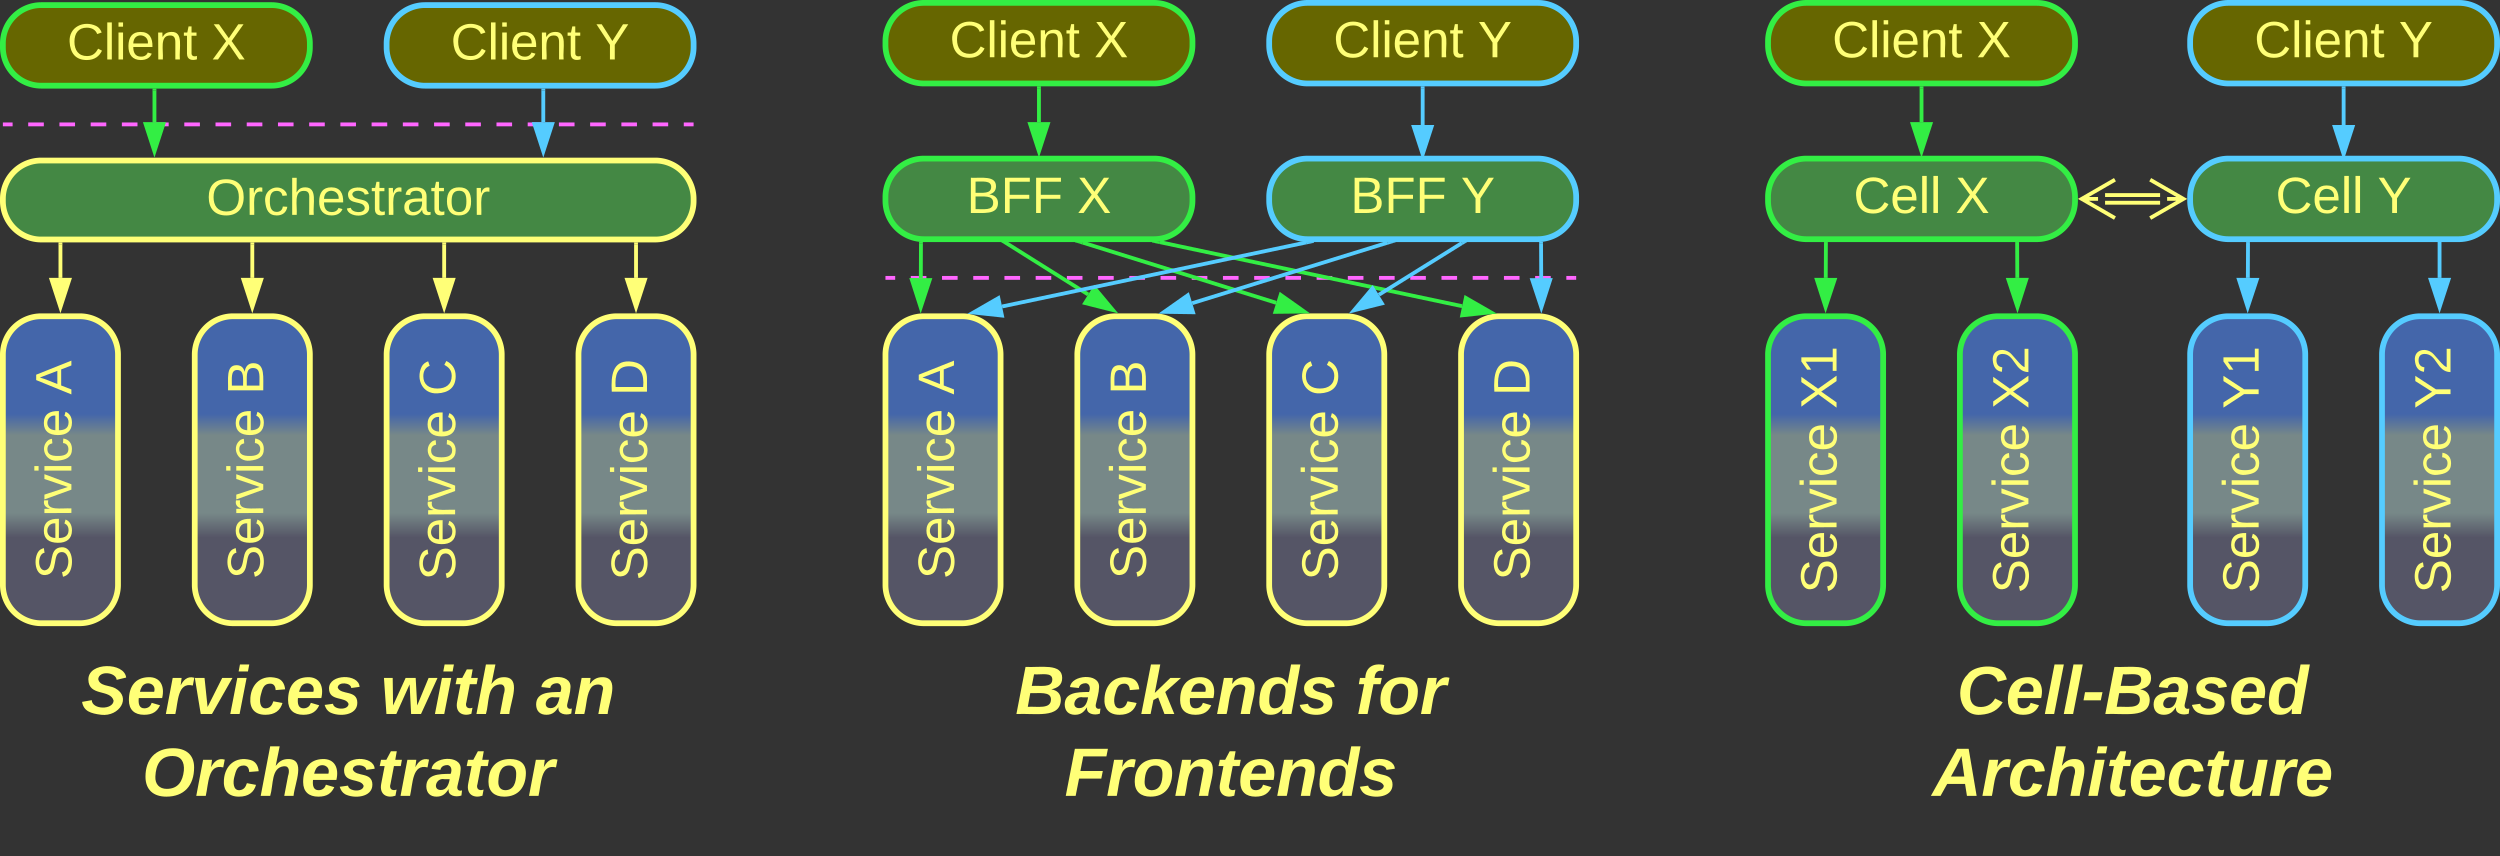 <svg xmlns="http://www.w3.org/2000/svg" xmlns:xlink="http://www.w3.org/1999/xlink" xmlns:lucid="lucid" width="1303" height="446.33"><rect width="100%" height="100%" fill="#333333" stroke="none"/><g transform="translate(-318.5 -475.167)" lucid:page-tab-id="0_0"><path d="M320 806a6 6 0 0 1 6-6h348a6 6 0 0 1 6 6v108a6 6 0 0 1-6 6H326a6 6 0 0 1-6-6z" stroke="#ff7" stroke-opacity="0" stroke-width="3" fill="#788" fill-opacity="0"/><use xlink:href="#a" transform="matrix(1,0,0,1,325,805) translate(35.889 42.319)"/><use xlink:href="#b" transform="matrix(1,0,0,1,325,805) translate(191.938 42.319)"/><use xlink:href="#c" transform="matrix(1,0,0,1,325,805) translate(272.728 42.319)"/><use xlink:href="#d" transform="matrix(1,0,0,1,325,805) translate(67.543 84.986)"/><path d="M320 660a20 20 0 0 1 20-20h20a20 20 0 0 1 20 20v120a20 20 0 0 1-20 20h-20a20 20 0 0 1-20-20z" stroke="#ff7" stroke-width="3" fill="url(#e)"/><use xlink:href="#f" transform="matrix(-1.8369701987210297e-16,-1,1,-1.8369701987210297e-16,325,795) translate(18.037 30.708)"/><use xlink:href="#g" transform="matrix(-1.8369701987210297e-16,-1,1,-1.8369701987210297e-16,325,795) translate(114.185 30.708)"/><path d="M420 660a20 20 0 0 1 20-20h20a20 20 0 0 1 20 20v120a20 20 0 0 1-20 20h-20a20 20 0 0 1-20-20z" stroke="#ff7" stroke-width="3" fill="url(#h)"/><use xlink:href="#f" transform="matrix(-1.8369701987210297e-16,-1,1,-1.8369701987210297e-16,425,795) translate(18.037 30.708)"/><use xlink:href="#i" transform="matrix(-1.8369701987210297e-16,-1,1,-1.8369701987210297e-16,425,795) translate(114.185 30.708)"/><path d="M620 660a20 20 0 0 1 20-20h20a20 20 0 0 1 20 20v120a20 20 0 0 1-20 20h-20a20 20 0 0 1-20-20z" stroke="#ff7" stroke-width="3" fill="url(#j)"/><use xlink:href="#f" transform="matrix(-1.8369701987210297e-16,-1,1,-1.8369701987210297e-16,625,795) translate(17.333 30.708)"/><use xlink:href="#k" transform="matrix(-1.8369701987210297e-16,-1,1,-1.8369701987210297e-16,625,795) translate(113.481 30.708)"/><path d="M320 578.83a20 20 0 0 1 20-20h320a20 20 0 0 1 20 20V580a20 20 0 0 1-20 20H340a20 20 0 0 1-20-20z" stroke="#ff7" stroke-width="3" fill="#484"/><use xlink:href="#l" transform="matrix(1,0,0,1,325,563.833) translate(101.042 23.333)"/><path d="M781 620h4.07m8.13 0h8.14m8.14 0h8.13m8.15 0h8.14m8.12 0h8.14m8.13 0h8.13m8.14 0h8.13m8.14 0h8.14m8.13 0h8.15m8.14 0h8.12m8.14 0h8.13m8.13 0h8.14m8.13 0h8.14m8.14 0h8.13m8.15 0h8.14m8.12 0h8.14m8.13 0h8.13m8.14 0h8.13m8.14 0h8.14m8.13 0h8.15m8.14 0h8.12m8.14 0h8.13m8.13 0h4.07M781.03 620H780M1138.97 620h1.03" stroke="#f6f" stroke-width="2" fill="none"/><path d="M780 577.83a20 20 0 0 1 20-20h120a20 20 0 0 1 20 20v2a20 20 0 0 1-20 20H800a20 20 0 0 1-20-20z" stroke="#3e4" stroke-width="3" fill="#484"/><use xlink:href="#m" transform="matrix(1,0,0,1,785,562.833) translate(37.301 23.333)"/><use xlink:href="#n" transform="matrix(1,0,0,1,785,562.833) translate(94.931 23.333)"/><path d="M980 577.83a20 20 0 0 1 20-20h120a20 20 0 0 1 20 20v2a20 20 0 0 1-20 20h-120a20 20 0 0 1-20-20z" stroke="#5cf" stroke-width="3" fill="#484"/><use xlink:href="#m" transform="matrix(1,0,0,1,985,562.833) translate(37.301 23.333)"/><use xlink:href="#o" transform="matrix(1,0,0,1,985,562.833) translate(94.931 23.333)"/><path d="M860 521.17v17.66" stroke="#3e4" stroke-width="2" fill="none"/><path d="M860.98 521.2H859v-1.03H861z" stroke="#3e4" stroke-width=".05" fill="#3e4"/><path d="M860 554.1l-4.63-14.27h9.26z" stroke="#3e4" stroke-width="2" fill="#3e4"/><path d="M1060 521.17v19.16" stroke="#5cf" stroke-width="2" fill="none"/><path d="M1060.97 521.2h-1.94v-1.03h1.94z" stroke="#5cf" stroke-width=".05" fill="#5cf"/><path d="M1060 555.6l-4.63-14.27h9.27z" stroke="#5cf" stroke-width="2" fill="#5cf"/><path d="M520 660a20 20 0 0 1 20-20h20a20 20 0 0 1 20 20v120a20 20 0 0 1-20 20h-20a20 20 0 0 1-20-20z" stroke="#ff7" stroke-width="3" fill="url(#p)"/><use xlink:href="#f" transform="matrix(-1.8369701987210297e-16,-1,1,-1.8369701987210297e-16,525,795) translate(17.333 30.708)"/><use xlink:href="#q" transform="matrix(-1.8369701987210297e-16,-1,1,-1.8369701987210297e-16,525,795) translate(113.481 30.708)"/><path d="M780 660a20 20 0 0 1 20-20h20a20 20 0 0 1 20 20v120a20 20 0 0 1-20 20h-20a20 20 0 0 1-20-20z" stroke="#ff7" stroke-width="3" fill="url(#r)"/><use xlink:href="#f" transform="matrix(-1.8369701987210297e-16,-1,1,-1.8369701987210297e-16,785,795) translate(18.037 30.708)"/><use xlink:href="#g" transform="matrix(-1.8369701987210297e-16,-1,1,-1.8369701987210297e-16,785,795) translate(114.185 30.708)"/><path d="M880 660a20 20 0 0 1 20-20h20a20 20 0 0 1 20 20v120a20 20 0 0 1-20 20h-20a20 20 0 0 1-20-20z" stroke="#ff7" stroke-width="3" fill="url(#s)"/><use xlink:href="#f" transform="matrix(-1.8369701987210297e-16,-1,1,-1.8369701987210297e-16,885,795) translate(18.037 30.708)"/><use xlink:href="#i" transform="matrix(-1.8369701987210297e-16,-1,1,-1.8369701987210297e-16,885,795) translate(114.185 30.708)"/><path d="M1080 660a20 20 0 0 1 20-20h20a20 20 0 0 1 20 20v120a20 20 0 0 1-20 20h-20a20 20 0 0 1-20-20z" stroke="#ff7" stroke-width="3" fill="url(#t)"/><use xlink:href="#f" transform="matrix(-1.8369701987210297e-16,-1,1,-1.8369701987210297e-16,1085,795) translate(17.333 30.708)"/><use xlink:href="#k" transform="matrix(-1.8369701987210297e-16,-1,1,-1.8369701987210297e-16,1085,795) translate(113.481 30.708)"/><path d="M980 660a20 20 0 0 1 20-20h20a20 20 0 0 1 20 20v120a20 20 0 0 1-20 20h-20a20 20 0 0 1-20-20z" stroke="#ff7" stroke-width="3" fill="url(#u)"/><use xlink:href="#f" transform="matrix(-1.8369701987210297e-16,-1,1,-1.8369701987210297e-16,985,795) translate(17.333 30.708)"/><use xlink:href="#q" transform="matrix(-1.8369701987210297e-16,-1,1,-1.8369701987210297e-16,985,795) translate(113.481 30.708)"/><path d="M320 497.83a20 20 0 0 1 20-20h120a20 20 0 0 1 20 20v2a20 20 0 0 1-20 20H340a20 20 0 0 1-20-20z" stroke="#3e4" stroke-width="3" fill="#660"/><use xlink:href="#v" transform="matrix(1,0,0,1,325,482.833) translate(28.449 23.333)"/><use xlink:href="#n" transform="matrix(1,0,0,1,325,482.833) translate(103.783 23.333)"/><path d="M520 497.83a20 20 0 0 1 20-20h120a20 20 0 0 1 20 20v2a20 20 0 0 1-20 20H540a20 20 0 0 1-20-20z" stroke="#5cf" stroke-width="3" fill="#660"/><use xlink:href="#v" transform="matrix(1,0,0,1,525,482.833) translate(28.449 23.333)"/><use xlink:href="#o" transform="matrix(1,0,0,1,525,482.833) translate(103.783 23.333)"/><path d="M321 540h4.07m8.13 0h8.14m8.14 0h8.13m8.15 0h8.14m8.12 0h8.14m8.13 0h8.13m8.14 0h8.13m8.14 0h8.14m8.13 0h8.15m8.14 0h8.12m8.14 0h8.13m8.13 0h8.14m8.14 0h8.14m8.14 0h8.13m8.15 0h8.14m8.12 0h8.14m8.13 0h8.13m8.14 0h8.13m8.14 0h8.14m8.13 0h8.15m8.14 0h8.12m8.14 0h8.13m8.13 0H679M321.03 540H320M678.97 540H680" stroke="#f6f" stroke-width="2" fill="none"/><path d="M399 522.33v16.5" stroke="#3e4" stroke-width="2" fill="none"/><path d="M399.98 522.36h-1.95v-1.03h1.95z" stroke="#3e4" stroke-width=".05" fill="#3e4"/><path d="M399 554.1l-4.63-14.27h9.27z" stroke="#3e4" stroke-width="2" fill="#3e4"/><path d="M601.66 522.33v16.5" stroke="#5cf" stroke-width="2" fill="none"/><path d="M602.64 522.36h-1.95v-1.03h1.94z" stroke="#5cf" stroke-width=".05" fill="#5cf"/><path d="M601.67 554.1l-4.64-14.27h9.27z" stroke="#5cf" stroke-width="2" fill="#5cf"/><path d="M350 602.5V620" stroke="#ff7" stroke-width="2" fill="none"/><path d="M350.98 602.53h-1.96v-1.03h1.96z" stroke="#ff7" stroke-width=".05" fill="#ff7"/><path d="M350 635.26L345.37 621h9.26z" stroke="#ff7" stroke-width="2" fill="#ff7"/><path d="M450 602.5V620" stroke="#ff7" stroke-width="2" fill="none"/><path d="M450.98 602.53h-1.96v-1.03h1.96z" stroke="#ff7" stroke-width=".05" fill="#ff7"/><path d="M450 635.26L445.37 621h9.26z" stroke="#ff7" stroke-width="2" fill="#ff7"/><path d="M550 602.5V620" stroke="#ff7" stroke-width="2" fill="none"/><path d="M550.98 602.53H549v-1.03H551z" stroke="#ff7" stroke-width=".05" fill="#ff7"/><path d="M550 635.26L545.37 621h9.26z" stroke="#ff7" stroke-width="2" fill="#ff7"/><path d="M650 602.5V620" stroke="#ff7" stroke-width="2" fill="none"/><path d="M650.98 602.53h-1.95v-1.03h1.95z" stroke="#ff7" stroke-width=".05" fill="#ff7"/><path d="M650 635.26L645.37 621h9.27z" stroke="#ff7" stroke-width="2" fill="#ff7"/><path d="M780 496.67a20 20 0 0 1 20-20h120a20 20 0 0 1 20 20v2a20 20 0 0 1-20 20H800a20 20 0 0 1-20-20z" stroke="#3e4" stroke-width="3" fill="#660"/><use xlink:href="#v" transform="matrix(1,0,0,1,785,481.667) translate(28.449 23.333)"/><use xlink:href="#n" transform="matrix(1,0,0,1,785,481.667) translate(103.783 23.333)"/><path d="M980 496.67a20 20 0 0 1 20-20h120a20 20 0 0 1 20 20v2a20 20 0 0 1-20 20h-120a20 20 0 0 1-20-20z" stroke="#5cf" stroke-width="3" fill="#660"/><use xlink:href="#v" transform="matrix(1,0,0,1,985,481.667) translate(28.449 23.333)"/><use xlink:href="#o" transform="matrix(1,0,0,1,985,481.667) translate(103.783 23.333)"/><path d="M798.5 602.22l-.07 17.9" stroke="#3e4" stroke-width="2" fill="none"/><path d="M799.5 601.3l-.02.95h-1.95v-1.1z" stroke="#3e4" stroke-width=".05" fill="#3e4"/><path d="M798.37 635.4l-4.58-14.3 9.26.04z" stroke="#3e4" stroke-width="2" fill="#3e4"/><path d="M923.05 601.38l157.52 33.38" stroke="#3e4" stroke-width="2" fill="none"/><path d="M922.87 602.34l-3.93-.83.03-.17h1.1l3.07-.24z" stroke="#3e4" stroke-width=".05" fill="#3e4"/><path d="M1095.5 637.93l-14.9 1.58 1.9-9.06z" stroke="#3e4" stroke-width="2" fill="#3e4"/><path d="M840.85 600.53l44.8 28.13M840.87 600.54L840 600" stroke="#3e4" stroke-width="2" fill="none"/><path d="M898.6 636.78l-14.55-3.66 4.92-7.85z" stroke="#3e4" stroke-width="2" fill="#3e4"/><path d="M882.88 601.63L983.68 633" stroke="#3e4" stroke-width="2" fill="none"/><path d="M882.62 602.57l-3.85-1.2v-.04H883z" stroke="#3e4" stroke-width=".05" fill="#3e4"/><path d="M998.24 637.54l-15 .18 2.76-8.85z" stroke="#3e4" stroke-width="2" fill="#3e4"/><path d="M1121.7 602.2l.08 17.94" stroke="#5cf" stroke-width="2" fill="none"/><path d="M1122.68 602.23h-1.95v-.95l1.95-.15z" stroke="#5cf" stroke-width=".05" fill="#5cf"/><path d="M1121.84 635.4l-4.7-14.24 9.28-.04z" stroke="#5cf" stroke-width="2" fill="#5cf"/><path d="M1080.4 601.86l-43.25 26.96" stroke="#5cf" stroke-width="2" fill="none"/><path d="M1080.9 602.7l-.85-1.37h3.06z" stroke="#5cf" stroke-width=".05" fill="#5cf"/><path d="M1024.2 636.9l9.64-11.48 4.9 7.87z" stroke="#5cf" stroke-width="2" fill="#5cf"/><path d="M1041.77 601.63l-101.9 31.56" stroke="#5cf" stroke-width="2" fill="none"/><path d="M1045.88 601.38l-3.85 1.2-.38-1.25h4.2z" stroke="#5cf" stroke-width=".05" fill="#5cf"/><path d="M925.3 637.7l12.26-8.64 2.74 8.86z" stroke="#5cf" stroke-width="2" fill="#5cf"/><path d="M999.22 601.54L840.77 634.9" stroke="#5cf" stroke-width="2" fill="none"/><path d="M999.94 601.33h3.32l.08.34-3.94.83-.26-1.23z" stroke="#5cf" stroke-width=".05" fill="#5cf"/><path d="M825.83 638.04l13-7.48 1.9 9.08z" stroke="#5cf" stroke-width="2" fill="#5cf"/><path d="M1240 577.83a20 20 0 0 1 20-20h120a20 20 0 0 1 20 20v2a20 20 0 0 1-20 20h-120a20 20 0 0 1-20-20z" stroke="#3e4" stroke-width="3" fill="#484"/><use xlink:href="#w" transform="matrix(1,0,0,1,1245,562.833) translate(39.561 23.333)"/><use xlink:href="#n" transform="matrix(1,0,0,1,1245,562.833) translate(92.672 23.333)"/><path d="M1460 577.83a20 20 0 0 1 20-20h120a20 20 0 0 1 20 20v2a20 20 0 0 1-20 20h-120a20 20 0 0 1-20-20z" stroke="#5cf" stroke-width="3" fill="#484"/><use xlink:href="#w" transform="matrix(1,0,0,1,1465,562.833) translate(39.561 23.333)"/><use xlink:href="#o" transform="matrix(1,0,0,1,1465,562.833) translate(92.672 23.333)"/><path d="M1320 521.17v17.66" stroke="#3e4" stroke-width="2" fill="none"/><path d="M1320.97 521.2h-1.94v-1.03h1.94z" stroke="#3e4" stroke-width=".05" fill="#3e4"/><path d="M1320 554.1l-4.63-14.27h9.27z" stroke="#3e4" stroke-width="2" fill="#3e4"/><path d="M1540 521.17v19.16" stroke="#5cf" stroke-width="2" fill="none"/><path d="M1540.97 521.2h-1.94v-1.03h1.94z" stroke="#5cf" stroke-width=".05" fill="#5cf"/><path d="M1540 555.6l-4.63-14.27h9.27z" stroke="#5cf" stroke-width="2" fill="#5cf"/><path d="M1240 660a20 20 0 0 1 20-20h20a20 20 0 0 1 20 20v120a20 20 0 0 1-20 20h-20a20 20 0 0 1-20-20z" stroke="#3e4" stroke-width="3" fill="url(#x)"/><use xlink:href="#f" transform="matrix(-1.8369701987210297e-16,-1,1,-1.8369701987210297e-16,1245,795) translate(10.63 30.708)"/><use xlink:href="#y" transform="matrix(-1.8369701987210297e-16,-1,1,-1.8369701987210297e-16,1245,795) translate(106.778 30.708)"/><path d="M1340 660a20 20 0 0 1 20-20h20a20 20 0 0 1 20 20v120a20 20 0 0 1-20 20h-20a20 20 0 0 1-20-20z" stroke="#3e4" stroke-width="3" fill="url(#z)"/><use xlink:href="#f" transform="matrix(-1.8369701987210297e-16,-1,1,-1.8369701987210297e-16,1345,795) translate(10.63 30.708)"/><use xlink:href="#A" transform="matrix(-1.8369701987210297e-16,-1,1,-1.8369701987210297e-16,1345,795) translate(106.778 30.708)"/><path d="M1560 660a20 20 0 0 1 20-20h20a20 20 0 0 1 20 20v120a20 20 0 0 1-20 20h-20a20 20 0 0 1-20-20z" stroke="#5cf" stroke-width="3" fill="url(#B)"/><use xlink:href="#f" transform="matrix(-1.8369701987210297e-16,-1,1,-1.8369701987210297e-16,1565,795) translate(10.63 30.708)"/><use xlink:href="#C" transform="matrix(-1.8369701987210297e-16,-1,1,-1.8369701987210297e-16,1565,795) translate(106.778 30.708)"/><path d="M1460 660a20 20 0 0 1 20-20h20a20 20 0 0 1 20 20v120a20 20 0 0 1-20 20h-20a20 20 0 0 1-20-20z" stroke="#5cf" stroke-width="3" fill="url(#D)"/><use xlink:href="#f" transform="matrix(-1.8369701987210297e-16,-1,1,-1.8369701987210297e-16,1465,795) translate(10.63 30.708)"/><use xlink:href="#E" transform="matrix(-1.8369701987210297e-16,-1,1,-1.8369701987210297e-16,1465,795) translate(106.778 30.708)"/><path d="M1240 496.67a20 20 0 0 1 20-20h120a20 20 0 0 1 20 20v2a20 20 0 0 1-20 20h-120a20 20 0 0 1-20-20z" stroke="#3e4" stroke-width="3" fill="#660"/><use xlink:href="#v" transform="matrix(1,0,0,1,1245,481.667) translate(28.449 23.333)"/><use xlink:href="#n" transform="matrix(1,0,0,1,1245,481.667) translate(103.783 23.333)"/><path d="M1460 496.67a20 20 0 0 1 20-20h120a20 20 0 0 1 20 20v2a20 20 0 0 1-20 20h-120a20 20 0 0 1-20-20z" stroke="#5cf" stroke-width="3" fill="#660"/><g><use xlink:href="#v" transform="matrix(1,0,0,1,1465,481.667) translate(28.449 23.333)"/><use xlink:href="#o" transform="matrix(1,0,0,1,1465,481.667) translate(103.783 23.333)"/></g><path d="M1270.16 602.33l-.08 17.67" stroke="#3e4" stroke-width="2" fill="none"/><path d="M1271.14 602.36h-1.95v-1.03h1.94z" stroke="#3e4" stroke-width=".05" fill="#3e4"/><path d="M1270 635.26l-4.56-14.28 9.27.04z" stroke="#3e4" stroke-width="2" fill="#3e4"/><path d="M1369.84 602.33l.08 17.67" stroke="#3e4" stroke-width="2" fill="none"/><path d="M1370.8 602.36h-1.94v-1.03h1.95z" stroke="#3e4" stroke-width=".05" fill="#3e4"/><path d="M1370 635.26l-4.7-14.24 9.26-.04z" stroke="#3e4" stroke-width="2" fill="#3e4"/><path d="M1590 601v19M1590 601.03V600" stroke="#5cf" stroke-width="2" fill="none"/><path d="M1590 635.26l-4.63-14.26h9.27z" stroke="#5cf" stroke-width="2" fill="#5cf"/><path d="M1490.16 602.33l-.08 17.67" stroke="#5cf" stroke-width="2" fill="none"/><path d="M1491.14 602.36h-1.95v-1.03h1.94z" stroke="#5cf" stroke-width=".05" fill="#5cf"/><path d="M1490 635.26l-4.56-14.28 9.27.04z" stroke="#5cf" stroke-width="2" fill="#5cf"/><path d="M1415.66 576.83h28.68M1415.66 580.83h28.68M1420.82 588.83l-17.32-10 17.32-10m-17.32 10h8.5M1439.18 568.83l17.32 10-17.32 10m17.32-10h-8.5" stroke="#ff7" stroke-width="2" fill="none"/><path d="M780 806a6 6 0 0 1 6-6h348a6 6 0 0 1 6 6v108a6 6 0 0 1-6 6H786a6 6 0 0 1-6-6z" stroke="#ff7" stroke-opacity="0" stroke-width="3" fill="#788" fill-opacity="0"/><g><use xlink:href="#F" transform="matrix(1,0,0,1,785,805) translate(62.654 42.319)"/><use xlink:href="#G" transform="matrix(1,0,0,1,785,805) translate(240.136 42.319)"/><use xlink:href="#H" transform="matrix(1,0,0,1,785,805) translate(88.383 84.986)"/></g><path d="M1240 806a6 6 0 0 1 6-6h368a6 6 0 0 1 6 6v108a6 6 0 0 1-6 6h-368a6 6 0 0 1-6-6z" stroke="#ff7" stroke-opacity="0" stroke-width="3" fill="#788" fill-opacity="0"/><g><use xlink:href="#I" transform="matrix(1,0,0,1,1245,805) translate(93.346 42.319)"/><use xlink:href="#J" transform="matrix(1,0,0,1,1245,805) translate(80.556 84.986)"/></g><defs><path d="M178-136c88 48 22 151-73 140C49-3 12-15 4-64l51-9c1 50 111 53 115 3-16-63-132-20-133-112 0-93 190-91 199-10l-50 12c-4-41-93-50-97-4 7 38 59 32 89 48" id="K" fill="#ff7"/><path d="M114-194c63-2 87 48 72 110H63c-3 28 1 55 31 54 21-1 32-13 37-29l44 13C160-14 137 4 91 4 41 4 11-22 11-73c0-71 33-119 103-121zm30 77c14-47-50-61-67-22-3 6-6 13-8 22h75" id="L" fill="#ff7"/><path d="M84-151c13-25 34-51 72-40l-8 41C67-170 71-64 56 0H6l36-190h47" id="M" fill="#ff7"/><path d="M109 0H50L19-190h51L86-37l77-153h54" id="N" fill="#ff7"/><path d="M50-224l7-37h49l-7 37H50zM6 0l37-190h49L55 0H6" id="O" fill="#ff7"/><path d="M67-101c-8 29-7 73 27 71 23-2 32-16 39-37l48 9C170-19 141 4 91 4 36 4 7-28 12-86c6-75 61-124 140-103 26 7 40 29 43 59l-50 4c-1-20-9-34-29-34-35 0-41 29-49 59" id="P" fill="#ff7"/><path d="M144-137c-1-29-70-35-71-2 16 41 103 10 103 80C176 9 79 16 32-9 18-17 9-31 4-48l44-6c3 32 80 36 82 1-15-42-103-11-103-82 0-77 157-79 161-8" id="Q" fill="#ff7"/><g id="a"><use transform="matrix(0.099,0,0,0.099,0,0)" xlink:href="#K"/><use transform="matrix(0.099,0,0,0.099,23.704,0)" xlink:href="#L"/><use transform="matrix(0.099,0,0,0.099,43.457,0)" xlink:href="#M"/><use transform="matrix(0.099,0,0,0.099,57.284,0)" xlink:href="#N"/><use transform="matrix(0.099,0,0,0.099,77.037,0)" xlink:href="#O"/><use transform="matrix(0.099,0,0,0.099,86.914,0)" xlink:href="#P"/><use transform="matrix(0.099,0,0,0.099,106.667,0)" xlink:href="#L"/><use transform="matrix(0.099,0,0,0.099,126.42,0)" xlink:href="#Q"/></g><path d="M212 0h-52l-8-156L82 0H30L17-190h46l2 145 66-145h53l8 145 60-145h47" id="R" fill="#ff7"/><path d="M72-63c-8 23 5 39 32 30L98-1C54 14 12-6 23-64l18-93H15l7-33h28l24-45h31l-8 45h35l-6 33H90" id="S" fill="#ff7"/><path d="M150-105c8-23 8-54-22-51-68 7-54 98-72 156H6l50-261h50L85-158c15-20 33-36 66-36 95 0 34 128 28 194h-49" id="T" fill="#ff7"/><g id="b"><use transform="matrix(0.099,0,0,0.099,0,0)" xlink:href="#R"/><use transform="matrix(0.099,0,0,0.099,27.654,0)" xlink:href="#O"/><use transform="matrix(0.099,0,0,0.099,37.531,0)" xlink:href="#S"/><use transform="matrix(0.099,0,0,0.099,49.284,0)" xlink:href="#T"/></g><path d="M166-52c-4 17 5 29 24 23l-3 27c-30 11-74 1-67-34C105-15 91 4 56 4 23 4 3-15 2-49c0-64 63-67 128-67 10-22 3-53-29-45-13 3-22 10-25 24l-46-5c5-64 156-77 153 0-1 33-11 60-17 90zM97-88c-44-9-64 57-19 57 31 0 42-28 47-57H97" id="U" fill="#ff7"/><path d="M151-194c95 0 34 128 28 194h-49l25-134c0-29-45-25-59-9C67-111 69-48 56 0H6l36-190h47l-4 32c15-20 33-36 66-36" id="V" fill="#ff7"/><g id="c"><use transform="matrix(0.099,0,0,0.099,0,0)" xlink:href="#U"/><use transform="matrix(0.099,0,0,0.099,19.753,0)" xlink:href="#V"/></g><path d="M18-101c0-91 52-150 145-150 68 0 111 34 111 101C274-54 221 4 128 4 59 4 18-33 18-101zm202-32c4-46-15-77-59-77-65 0-88 46-91 108-2 41 22 65 60 65 60 0 84-40 90-96" id="W" fill="#ff7"/><path d="M124-194c51 0 84 22 84 74C207-44 167 4 94 4 43 4 11-23 11-74c0-74 41-120 113-120zM99-30c46 0 58-42 58-86 0-27-11-44-37-44-44 0-55 40-57 84-1 27 10 45 36 46" id="X" fill="#ff7"/><g id="d"><use transform="matrix(0.099,0,0,0.099,0,0)" xlink:href="#W"/><use transform="matrix(0.099,0,0,0.099,27.654,0)" xlink:href="#M"/><use transform="matrix(0.099,0,0,0.099,41.481,0)" xlink:href="#P"/><use transform="matrix(0.099,0,0,0.099,61.235,0)" xlink:href="#T"/><use transform="matrix(0.099,0,0,0.099,82.864,0)" xlink:href="#L"/><use transform="matrix(0.099,0,0,0.099,102.617,0)" xlink:href="#Q"/><use transform="matrix(0.099,0,0,0.099,122.37,0)" xlink:href="#S"/><use transform="matrix(0.099,0,0,0.099,134.123,0)" xlink:href="#M"/><use transform="matrix(0.099,0,0,0.099,147.951,0)" xlink:href="#U"/><use transform="matrix(0.099,0,0,0.099,167.704,0)" xlink:href="#S"/><use transform="matrix(0.099,0,0,0.099,179.457,0)" xlink:href="#X"/><use transform="matrix(0.099,0,0,0.099,201.086,0)" xlink:href="#M"/></g><linearGradient gradientUnits="userSpaceOnUse" id="e" x1="320" y1="800" x2="320" y2="640"><stop offset="27.9%" stop-color="#556"/><stop offset="35.87%" stop-color="#788"/><stop offset="61.23%" stop-color="#788"/><stop offset="68.12%" stop-color="#46a"/></linearGradient><path d="M185-189c-5-48-123-54-124 2 14 75 158 14 163 119 3 78-121 87-175 55-17-10-28-26-33-46l33-7c5 56 141 63 141-1 0-78-155-14-162-118-5-82 145-84 179-34 5 7 8 16 11 25" id="Y" fill="#ff7"/><path d="M100-194c63 0 86 42 84 106H49c0 40 14 67 53 68 26 1 43-12 49-29l28 8c-11 28-37 45-77 45C44 4 14-33 15-96c1-61 26-98 85-98zm52 81c6-60-76-77-97-28-3 7-6 17-6 28h103" id="Z" fill="#ff7"/><path d="M114-163C36-179 61-72 57 0H25l-1-190h30c1 12-1 29 2 39 6-27 23-49 58-41v29" id="aa" fill="#ff7"/><path d="M108 0H70L1-190h34L89-25l56-165h34" id="ab" fill="#ff7"/><path d="M24-231v-30h32v30H24zM24 0v-190h32V0H24" id="ac" fill="#ff7"/><path d="M96-169c-40 0-48 33-48 73s9 75 48 75c24 0 41-14 43-38l32 2c-6 37-31 61-74 61-59 0-76-41-82-99-10-93 101-131 147-64 4 7 5 14 7 22l-32 3c-4-21-16-35-41-35" id="ad" fill="#ff7"/><g id="f"><use transform="matrix(0.074,0,0,0.074,0,0)" xlink:href="#Y"/><use transform="matrix(0.074,0,0,0.074,17.778,0)" xlink:href="#Z"/><use transform="matrix(0.074,0,0,0.074,32.593,0)" xlink:href="#aa"/><use transform="matrix(0.074,0,0,0.074,41.407,0)" xlink:href="#ab"/><use transform="matrix(0.074,0,0,0.074,54.741,0)" xlink:href="#ac"/><use transform="matrix(0.074,0,0,0.074,60.593,0)" xlink:href="#ad"/><use transform="matrix(0.074,0,0,0.074,73.926,0)" xlink:href="#Z"/></g><path d="M205 0l-28-72H64L36 0H1l101-248h38L239 0h-34zm-38-99l-47-123c-12 45-31 82-46 123h93" id="ae" fill="#ff7"/><use transform="matrix(0.074,0,0,0.074,0,0)" xlink:href="#ae" id="g"/><linearGradient gradientUnits="userSpaceOnUse" id="h" x1="420" y1="800" x2="420" y2="640"><stop offset="27.9%" stop-color="#556"/><stop offset="35.87%" stop-color="#788"/><stop offset="61.23%" stop-color="#788"/><stop offset="68.12%" stop-color="#46a"/></linearGradient><path d="M160-131c35 5 61 23 61 61C221 17 115-2 30 0v-248c76 3 177-17 177 60 0 33-19 50-47 57zm-97-11c50-1 110 9 110-42 0-47-63-36-110-37v79zm0 115c55-2 124 14 124-45 0-56-70-42-124-44v89" id="af" fill="#ff7"/><use transform="matrix(0.074,0,0,0.074,0,0)" xlink:href="#af" id="i"/><linearGradient gradientUnits="userSpaceOnUse" id="j" x1="620" y1="800" x2="620" y2="640"><stop offset="27.9%" stop-color="#556"/><stop offset="35.87%" stop-color="#788"/><stop offset="61.23%" stop-color="#788"/><stop offset="68.12%" stop-color="#46a"/></linearGradient><path d="M30-248c118-7 216 8 213 122C240-48 200 0 122 0H30v-248zM63-27c89 8 146-16 146-99s-60-101-146-95v194" id="ag" fill="#ff7"/><use transform="matrix(0.074,0,0,0.074,0,0)" xlink:href="#ag" id="k"/><path d="M140-251c81 0 123 46 123 126C263-46 219 4 140 4 59 4 17-45 17-125s42-126 123-126zm0 227c63 0 89-41 89-101s-29-99-89-99c-61 0-89 39-89 99S79-25 140-24" id="ah" fill="#ff7"/><path d="M106-169C34-169 62-67 57 0H25v-261h32l-1 103c12-21 28-36 61-36 89 0 53 116 60 194h-32v-121c2-32-8-49-39-48" id="ai" fill="#ff7"/><path d="M135-143c-3-34-86-38-87 0 15 53 115 12 119 90S17 21 10-45l28-5c4 36 97 45 98 0-10-56-113-15-118-90-4-57 82-63 122-42 12 7 21 19 24 35" id="aj" fill="#ff7"/><path d="M59-47c-2 24 18 29 38 22v24C64 9 27 4 27-40v-127H5v-23h24l9-43h21v43h35v23H59v120" id="ak" fill="#ff7"/><path d="M141-36C126-15 110 5 73 4 37 3 15-17 15-53c-1-64 63-63 125-63 3-35-9-54-41-54-24 1-41 7-42 31l-33-3c5-37 33-52 76-52 45 0 72 20 72 64v82c-1 20 7 32 28 27v20c-31 9-61-2-59-35zM48-53c0 20 12 33 32 33 41-3 63-29 60-74-43 2-92-5-92 41" id="al" fill="#ff7"/><path d="M100-194c62-1 85 37 85 99 1 63-27 99-86 99S16-35 15-95c0-66 28-99 85-99zM99-20c44 1 53-31 53-75 0-43-8-75-51-75s-53 32-53 75 10 74 51 75" id="am" fill="#ff7"/><g id="l"><use transform="matrix(0.074,0,0,0.074,0,0)" xlink:href="#ah"/><use transform="matrix(0.074,0,0,0.074,20.741,0)" xlink:href="#aa"/><use transform="matrix(0.074,0,0,0.074,29.556,0)" xlink:href="#ad"/><use transform="matrix(0.074,0,0,0.074,42.889,0)" xlink:href="#ai"/><use transform="matrix(0.074,0,0,0.074,57.704,0)" xlink:href="#Z"/><use transform="matrix(0.074,0,0,0.074,72.519,0)" xlink:href="#aj"/><use transform="matrix(0.074,0,0,0.074,85.852,0)" xlink:href="#ak"/><use transform="matrix(0.074,0,0,0.074,93.259,0)" xlink:href="#aa"/><use transform="matrix(0.074,0,0,0.074,102.074,0)" xlink:href="#al"/><use transform="matrix(0.074,0,0,0.074,116.889,0)" xlink:href="#ak"/><use transform="matrix(0.074,0,0,0.074,124.296,0)" xlink:href="#am"/><use transform="matrix(0.074,0,0,0.074,139.111,0)" xlink:href="#aa"/></g><path d="M63-220v92h138v28H63V0H30v-248h175v28H63" id="an" fill="#ff7"/><g id="m"><use transform="matrix(0.074,0,0,0.074,0,0)" xlink:href="#af"/><use transform="matrix(0.074,0,0,0.074,17.778,0)" xlink:href="#an"/><use transform="matrix(0.074,0,0,0.074,34,0)" xlink:href="#an"/></g><path d="M195 0l-74-108L45 0H8l94-129-87-119h37l69 98 67-98h37l-84 118L233 0h-38" id="ao" fill="#ff7"/><use transform="matrix(0.074,0,0,0.074,0,0)" xlink:href="#ao" id="n"/><path d="M137-103V0h-34v-103L8-248h37l75 118 75-118h37" id="ap" fill="#ff7"/><use transform="matrix(0.074,0,0,0.074,0,0)" xlink:href="#ap" id="o"/><linearGradient gradientUnits="userSpaceOnUse" id="p" x1="520" y1="800" x2="520" y2="640"><stop offset="27.9%" stop-color="#556"/><stop offset="35.87%" stop-color="#788"/><stop offset="61.23%" stop-color="#788"/><stop offset="68.12%" stop-color="#46a"/></linearGradient><path d="M212-179c-10-28-35-45-73-45-59 0-87 40-87 99 0 60 29 101 89 101 43 0 62-24 78-52l27 14C228-24 195 4 139 4 59 4 22-46 18-125c-6-104 99-153 187-111 19 9 31 26 39 46" id="aq" fill="#ff7"/><use transform="matrix(0.074,0,0,0.074,0,0)" xlink:href="#aq" id="q"/><linearGradient gradientUnits="userSpaceOnUse" id="r" x1="780" y1="800" x2="780" y2="640"><stop offset="27.9%" stop-color="#556"/><stop offset="35.87%" stop-color="#788"/><stop offset="61.23%" stop-color="#788"/><stop offset="68.12%" stop-color="#46a"/></linearGradient><linearGradient gradientUnits="userSpaceOnUse" id="s" x1="880" y1="800" x2="880" y2="640"><stop offset="27.9%" stop-color="#556"/><stop offset="35.87%" stop-color="#788"/><stop offset="61.23%" stop-color="#788"/><stop offset="68.12%" stop-color="#46a"/></linearGradient><linearGradient gradientUnits="userSpaceOnUse" id="t" x1="1080" y1="800" x2="1080" y2="640"><stop offset="27.9%" stop-color="#556"/><stop offset="35.87%" stop-color="#788"/><stop offset="61.23%" stop-color="#788"/><stop offset="68.12%" stop-color="#46a"/></linearGradient><linearGradient gradientUnits="userSpaceOnUse" id="u" x1="980" y1="800" x2="980" y2="640"><stop offset="27.9%" stop-color="#556"/><stop offset="35.87%" stop-color="#788"/><stop offset="61.23%" stop-color="#788"/><stop offset="68.12%" stop-color="#46a"/></linearGradient><path d="M24 0v-261h32V0H24" id="ar" fill="#ff7"/><path d="M117-194c89-4 53 116 60 194h-32v-121c0-31-8-49-39-48C34-167 62-67 57 0H25l-1-190h30c1 10-1 24 2 32 11-22 29-35 61-36" id="as" fill="#ff7"/><g id="v"><use transform="matrix(0.074,0,0,0.074,0,0)" xlink:href="#aq"/><use transform="matrix(0.074,0,0,0.074,19.185,0)" xlink:href="#ar"/><use transform="matrix(0.074,0,0,0.074,25.037,0)" xlink:href="#ac"/><use transform="matrix(0.074,0,0,0.074,30.889,0)" xlink:href="#Z"/><use transform="matrix(0.074,0,0,0.074,45.704,0)" xlink:href="#as"/><use transform="matrix(0.074,0,0,0.074,60.519,0)" xlink:href="#ak"/></g><g id="w"><use transform="matrix(0.074,0,0,0.074,0,0)" xlink:href="#aq"/><use transform="matrix(0.074,0,0,0.074,19.185,0)" xlink:href="#Z"/><use transform="matrix(0.074,0,0,0.074,34,0)" xlink:href="#ar"/><use transform="matrix(0.074,0,0,0.074,39.852,0)" xlink:href="#ar"/></g><linearGradient gradientUnits="userSpaceOnUse" id="x" x1="1240" y1="800" x2="1240" y2="640"><stop offset="27.9%" stop-color="#556"/><stop offset="35.87%" stop-color="#788"/><stop offset="61.23%" stop-color="#788"/><stop offset="68.12%" stop-color="#46a"/></linearGradient><path d="M27 0v-27h64v-190l-56 39v-29l58-41h29v221h61V0H27" id="at" fill="#ff7"/><g id="y"><use transform="matrix(0.074,0,0,0.074,0,0)" xlink:href="#ao"/><use transform="matrix(0.074,0,0,0.074,17.778,0)" xlink:href="#at"/></g><linearGradient gradientUnits="userSpaceOnUse" id="z" x1="1340" y1="800" x2="1340" y2="640"><stop offset="27.9%" stop-color="#556"/><stop offset="35.87%" stop-color="#788"/><stop offset="61.23%" stop-color="#788"/><stop offset="68.12%" stop-color="#46a"/></linearGradient><path d="M101-251c82-7 93 87 43 132L82-64C71-53 59-42 53-27h129V0H18c2-99 128-94 128-182 0-28-16-43-45-43s-46 15-49 41l-32-3c6-41 34-60 81-64" id="au" fill="#ff7"/><g id="A"><use transform="matrix(0.074,0,0,0.074,0,0)" xlink:href="#ao"/><use transform="matrix(0.074,0,0,0.074,17.778,0)" xlink:href="#au"/></g><linearGradient gradientUnits="userSpaceOnUse" id="B" x1="1560" y1="800" x2="1560" y2="640"><stop offset="27.9%" stop-color="#556"/><stop offset="35.87%" stop-color="#788"/><stop offset="61.23%" stop-color="#788"/><stop offset="68.12%" stop-color="#46a"/></linearGradient><g id="C"><use transform="matrix(0.074,0,0,0.074,0,0)" xlink:href="#ap"/><use transform="matrix(0.074,0,0,0.074,17.778,0)" xlink:href="#au"/></g><linearGradient gradientUnits="userSpaceOnUse" id="D" x1="1460" y1="800" x2="1460" y2="640"><stop offset="27.9%" stop-color="#556"/><stop offset="35.87%" stop-color="#788"/><stop offset="61.23%" stop-color="#788"/><stop offset="68.12%" stop-color="#46a"/></linearGradient><g id="E"><use transform="matrix(0.074,0,0,0.074,0,0)" xlink:href="#ap"/><use transform="matrix(0.074,0,0,0.074,17.778,0)" xlink:href="#at"/></g><path d="M240-76C239 26 104-5 6 0l48-248c79 4 193-21 193 58 0 38-25 53-57 60 29 5 49 21 50 54zm-45-106c0-40-58-24-96-27l-12 61c45-3 108 12 108-34zm-7 105c0-44-65-31-109-33L66-38c51-3 122 14 122-39" id="av" fill="#ff7"/><path d="M128 0L95-87 70-74 55 0H6l51-261h49L77-111l82-79h56l-83 74L180 0h-52" id="aw" fill="#ff7"/><path d="M132-28C118-9 101 4 69 4 30 4 10-23 10-62c0-70 24-129 92-132 31-1 47 14 56 35l19-102h49L179 0h-49zM62-69c0 22 7 39 29 39 45-2 54-45 57-90 2-27-10-40-33-40-44 0-53 48-53 91" id="ax" fill="#ff7"/><g id="F"><use transform="matrix(0.099,0,0,0.099,0,0)" xlink:href="#av"/><use transform="matrix(0.099,0,0,0.099,25.58,0)" xlink:href="#U"/><use transform="matrix(0.099,0,0,0.099,45.333,0)" xlink:href="#P"/><use transform="matrix(0.099,0,0,0.099,65.086,0)" xlink:href="#aw"/><use transform="matrix(0.099,0,0,0.099,84.84,0)" xlink:href="#L"/><use transform="matrix(0.099,0,0,0.099,104.593,0)" xlink:href="#V"/><use transform="matrix(0.099,0,0,0.099,126.222,0)" xlink:href="#ax"/><use transform="matrix(0.099,0,0,0.099,147.852,0)" xlink:href="#Q"/></g><path d="M93-157L62 0H13l31-157H16l6-33h28c2-54 40-81 100-68l-6 32c-29-8-44 9-45 36h38l-7 33H93" id="ay" fill="#ff7"/><g id="G"><use transform="matrix(0.099,0,0,0.099,0,0)" xlink:href="#ay"/><use transform="matrix(0.099,0,0,0.099,11.753,0)" xlink:href="#X"/><use transform="matrix(0.099,0,0,0.099,33.383,0)" xlink:href="#M"/></g><path d="M98-208l-15 77h118l-8 40H76L58 0H6l48-248h174l-8 40H98" id="az" fill="#ff7"/><g id="H"><use transform="matrix(0.099,0,0,0.099,0,0)" xlink:href="#az"/><use transform="matrix(0.099,0,0,0.099,21.63,0)" xlink:href="#M"/><use transform="matrix(0.099,0,0,0.099,35.457,0)" xlink:href="#X"/><use transform="matrix(0.099,0,0,0.099,57.086,0)" xlink:href="#V"/><use transform="matrix(0.099,0,0,0.099,78.716,0)" xlink:href="#S"/><use transform="matrix(0.099,0,0,0.099,90.469,0)" xlink:href="#L"/><use transform="matrix(0.099,0,0,0.099,110.222,0)" xlink:href="#V"/><use transform="matrix(0.099,0,0,0.099,131.852,0)" xlink:href="#ax"/><use transform="matrix(0.099,0,0,0.099,153.481,0)" xlink:href="#Q"/></g><path d="M161-211c-63 0-91 46-91 110 0 39 17 65 58 64 38-1 60-20 74-45l40 20C220-23 184 0 125 4 9 13-10-144 57-208c33-50 166-62 196-1 4 8 9 18 11 27l-48 12c-6-24-25-41-55-41" id="aA" fill="#ff7"/><path d="M6 0l51-261h49L55 0H6" id="aB" fill="#ff7"/><path d="M10-72l8-43h92l-9 43H10" id="aC" fill="#ff7"/><g id="I"><use transform="matrix(0.099,0,0,0.099,0,0)" xlink:href="#aA"/><use transform="matrix(0.099,0,0,0.099,25.58,0)" xlink:href="#L"/><use transform="matrix(0.099,0,0,0.099,45.333,0)" xlink:href="#aB"/><use transform="matrix(0.099,0,0,0.099,55.21,0)" xlink:href="#aB"/><use transform="matrix(0.099,0,0,0.099,65.086,0)" xlink:href="#aC"/><use transform="matrix(0.099,0,0,0.099,76.84,0)" xlink:href="#av"/><use transform="matrix(0.099,0,0,0.099,102.42,0)" xlink:href="#U"/><use transform="matrix(0.099,0,0,0.099,122.173,0)" xlink:href="#Q"/><use transform="matrix(0.099,0,0,0.099,141.926,0)" xlink:href="#L"/><use transform="matrix(0.099,0,0,0.099,161.679,0)" xlink:href="#ax"/></g><path d="M183 0l-10-63H79L44 0H-7l138-248h61L234 0h-51zm-14-102l-15-108c-16 38-36 73-55 108h70" id="aD" fill="#ff7"/><path d="M69 3c-96 0-34-126-28-193h49L65-57c6 42 62 18 71-6 14-38 17-86 28-127h50L178 0h-47c0-11 4-26 3-33-14 20-30 37-65 36" id="aE" fill="#ff7"/><g id="J"><use transform="matrix(0.099,0,0,0.099,0,0)" xlink:href="#aD"/><use transform="matrix(0.099,0,0,0.099,25.58,0)" xlink:href="#M"/><use transform="matrix(0.099,0,0,0.099,39.407,0)" xlink:href="#P"/><use transform="matrix(0.099,0,0,0.099,59.16,0)" xlink:href="#T"/><use transform="matrix(0.099,0,0,0.099,80.79,0)" xlink:href="#O"/><use transform="matrix(0.099,0,0,0.099,90.667,0)" xlink:href="#S"/><use transform="matrix(0.099,0,0,0.099,102.42,0)" xlink:href="#L"/><use transform="matrix(0.099,0,0,0.099,122.173,0)" xlink:href="#P"/><use transform="matrix(0.099,0,0,0.099,141.926,0)" xlink:href="#S"/><use transform="matrix(0.099,0,0,0.099,153.679,0)" xlink:href="#aE"/><use transform="matrix(0.099,0,0,0.099,175.309,0)" xlink:href="#M"/><use transform="matrix(0.099,0,0,0.099,189.136,0)" xlink:href="#L"/></g></defs></g></svg>